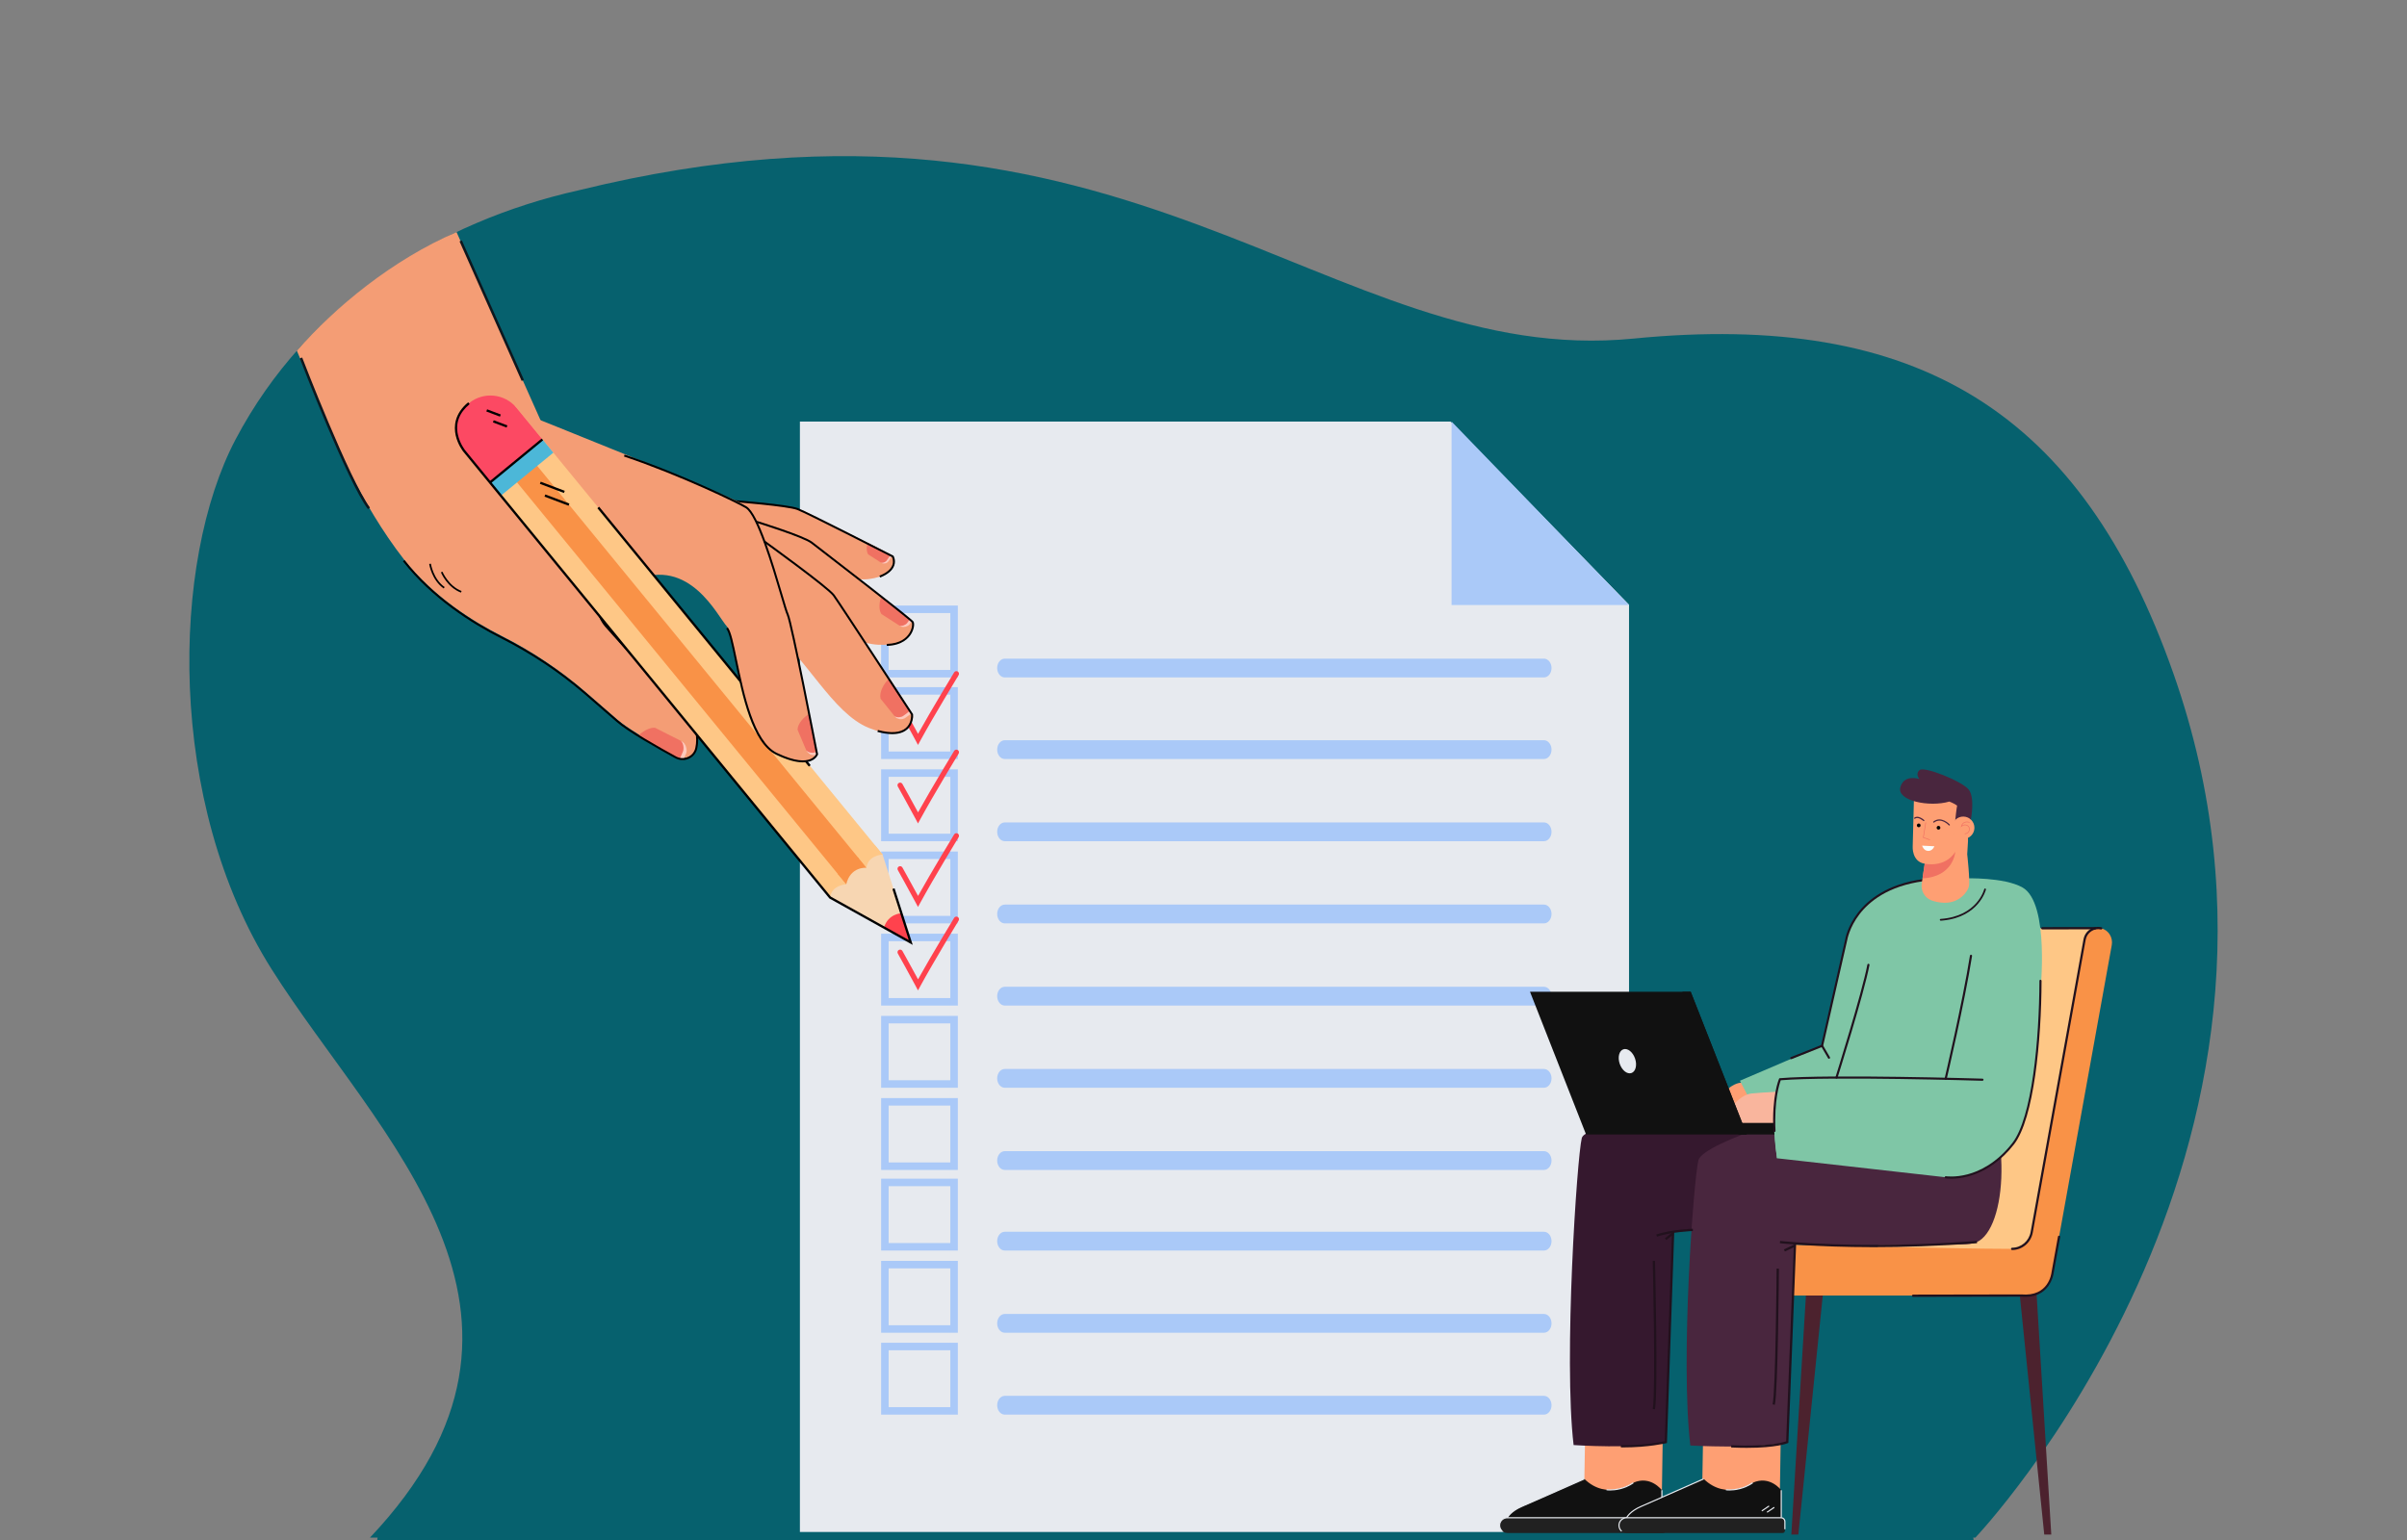 <svg width="300" height="192" viewBox="0 0 300 192" fill="none" xmlns="http://www.w3.org/2000/svg">
<rect x="0" y="0" width="300" height="192" fill="#808080" stroke="none"/>
<g clip-path="url(#clip0_6_202)">
<path d="M246.202 191.702C246.202 191.702 291.865 143.661 270.891 83.981C259.429 51.365 239.011 38.73 203.614 42.211C165.341 45.976 141.014 6.813 72.12 23.725C54.756 27.604 38.353 37.731 29.358 54.792C21.352 69.979 20.673 100.015 33.886 120.889C47.098 141.762 72.478 163.817 46.113 191.702H246.202Z" fill="#06616E"/>
<path d="M99.697 52.558V191.321H203.037V75.392L180.788 52.558H99.697Z" fill="#E7EAEF"/>
<path d="M203.037 75.435L180.918 52.558V75.435H203.037Z" fill="#AAC9F8"/>
<path d="M192.43 94.63H125.232C124.71 94.63 124.285 94.106 124.285 93.459C124.285 92.812 124.709 92.287 125.232 92.287H192.43C192.952 92.287 193.377 92.812 193.377 93.459C193.377 94.106 192.953 94.63 192.43 94.63Z" fill="#AAC9F8"/>
<path d="M192.43 104.877H125.232C124.71 104.877 124.285 104.353 124.285 103.706C124.285 103.059 124.709 102.534 125.232 102.534H192.43C192.952 102.534 193.377 103.059 193.377 103.706C193.377 104.353 192.953 104.877 192.43 104.877Z" fill="#AAC9F8"/>
<path d="M192.43 115.123H125.232C124.71 115.123 124.285 114.599 124.285 113.952C124.285 113.304 124.709 112.78 125.232 112.78H192.43C192.952 112.78 193.377 113.304 193.377 113.952C193.377 114.599 192.953 115.123 192.43 115.123Z" fill="#AAC9F8"/>
<path d="M192.43 135.616H125.232C124.71 135.616 124.285 135.091 124.285 134.444C124.285 133.797 124.709 133.273 125.232 133.273H192.43C192.952 133.273 193.377 133.797 193.377 134.444C193.377 135.091 192.953 135.616 192.43 135.616Z" fill="#AAC9F8"/>
<path d="M192.43 145.862H125.232C124.71 145.862 124.285 145.338 124.285 144.691C124.285 144.044 124.709 143.52 125.232 143.52H192.43C192.952 143.52 193.377 144.044 193.377 144.691C193.377 145.338 192.953 145.862 192.43 145.862Z" fill="#AAC9F8"/>
<path d="M192.43 125.369H125.232C124.71 125.369 124.285 124.844 124.285 124.197C124.285 123.55 124.709 123.026 125.232 123.026H192.43C192.952 123.026 193.377 123.55 193.377 124.197C193.377 124.844 192.953 125.369 192.43 125.369Z" fill="#AAC9F8"/>
<path d="M192.43 155.913H125.232C124.71 155.913 124.285 155.389 124.285 154.742C124.285 154.095 124.709 153.57 125.232 153.57H192.43C192.952 153.57 193.377 154.095 193.377 154.742C193.377 155.389 192.953 155.913 192.43 155.913Z" fill="#AAC9F8"/>
<path d="M192.43 166.16H125.232C124.71 166.16 124.285 165.636 124.285 164.989C124.285 164.341 124.709 163.817 125.232 163.817H192.43C192.952 163.817 193.377 164.341 193.377 164.989C193.377 165.636 192.953 166.16 192.43 166.16Z" fill="#AAC9F8"/>
<path d="M192.43 176.37H125.232C124.71 176.37 124.285 175.846 124.285 175.199C124.285 174.552 124.709 174.027 125.232 174.027H192.43C192.952 174.027 193.377 174.552 193.377 175.199C193.377 175.846 192.953 176.37 192.43 176.37Z" fill="#AAC9F8"/>
<path d="M119.382 94.63H109.82V85.67H119.382V94.63ZM110.755 93.695H118.446V86.605H110.755V93.695Z" fill="#AAC9F8"/>
<path d="M119.382 104.877H109.82V95.917H119.382V104.877ZM110.755 103.942H118.446V96.851H110.755V103.942Z" fill="#AAC9F8"/>
<path d="M192.43 84.459H125.232C124.71 84.459 124.285 83.935 124.285 83.288C124.285 82.641 124.709 82.116 125.232 82.116H192.43C192.952 82.116 193.377 82.641 193.377 83.288C193.377 83.935 192.953 84.459 192.43 84.459Z" fill="#AAC9F8"/>
<path d="M119.382 84.459H109.82V75.499H119.382V84.459ZM110.755 83.524H118.446V76.433H110.755V83.524Z" fill="#AAC9F8"/>
<path d="M119.382 115.123H109.82V106.163H119.382V115.123ZM110.755 114.187H118.446V107.097H110.755V114.187Z" fill="#AAC9F8"/>
<path d="M119.382 125.369H109.82V116.409H119.382V125.369ZM110.755 124.433H118.446V117.343H110.755V124.433Z" fill="#AAC9F8"/>
<path d="M119.382 135.616H109.82V126.655H119.382V135.616ZM110.755 134.68H118.446V127.59H110.755V134.68Z" fill="#AAC9F8"/>
<path d="M119.382 145.862H109.82V136.902H119.382V145.862ZM110.755 144.927H118.446V137.837H110.755V144.927Z" fill="#AAC9F8"/>
<path d="M119.382 155.913H109.82V146.953H119.382V155.913ZM110.755 154.978H118.446V147.887H110.755V154.978Z" fill="#AAC9F8"/>
<path d="M119.382 166.16H109.82V157.2H119.382V166.16ZM110.755 165.224H118.446V158.134H110.755V165.224Z" fill="#AAC9F8"/>
<path d="M119.382 176.37H109.82V167.41H119.382V176.37ZM110.755 175.435H118.446V168.344H110.755V175.435Z" fill="#AAC9F8"/>
<path d="M114.415 92.873L114.13 92.335C113.397 90.951 111.916 88.3 111.901 88.273C111.813 88.115 111.87 87.915 112.027 87.827C112.186 87.739 112.385 87.796 112.473 87.953C112.487 87.976 113.645 90.053 114.422 91.495C116.112 88.451 118.89 83.878 118.92 83.829C119.015 83.675 119.215 83.625 119.37 83.72C119.524 83.814 119.574 84.015 119.48 84.17C119.449 84.221 116.337 89.343 114.708 92.338L114.416 92.873H114.415Z" fill="#FF424D"/>
<path d="M114.415 102.66L114.13 102.122C113.397 100.739 111.916 98.088 111.901 98.061C111.813 97.902 111.87 97.703 112.027 97.615C112.186 97.527 112.385 97.583 112.473 97.741C112.487 97.764 113.645 99.84 114.422 101.282C116.112 98.239 118.89 93.665 118.92 93.616C119.015 93.462 119.215 93.413 119.37 93.507C119.524 93.602 119.574 93.803 119.48 93.957C119.449 94.008 116.337 99.13 114.708 102.125L114.416 102.66H114.415Z" fill="#FF424D"/>
<path d="M114.415 113.077L114.13 112.539C113.397 111.156 111.916 108.505 111.901 108.477C111.813 108.319 111.87 108.12 112.027 108.032C112.186 107.944 112.385 108 112.473 108.157C112.487 108.181 113.645 110.257 114.422 111.699C116.112 108.656 118.89 104.082 118.92 104.033C119.015 103.879 119.215 103.829 119.37 103.924C119.524 104.018 119.574 104.22 119.48 104.374C119.449 104.425 116.337 109.547 114.708 112.542L114.416 113.077H114.415Z" fill="#FF424D"/>
<path d="M114.415 123.478L114.13 122.94C113.397 121.557 111.916 118.906 111.901 118.878C111.813 118.72 111.87 118.521 112.027 118.433C112.186 118.345 112.385 118.401 112.473 118.558C112.487 118.582 113.645 120.658 114.422 122.1C116.112 119.057 118.89 114.483 118.92 114.434C119.015 114.28 119.215 114.23 119.37 114.324C119.524 114.418 119.574 114.618 119.48 114.774C119.449 114.825 116.337 119.947 114.708 122.942L114.416 123.477L114.415 123.478Z" fill="#FF424D"/>
<path d="M245.606 191H47.394C47.176 191 47 191.637 47 192.422V192.578C47 193.363 47.176 194 47.394 194H245.606C245.824 194 246 193.363 246 192.578V192.422C246 191.637 245.824 191 245.606 191H245.606Z" fill="#06616E"/>
<path d="M254.787 191.321H255.665L253.739 159.803H251.569L254.787 191.321Z" fill="#4C222E"/>
<path d="M224.141 191.321H223.264L225.19 159.803H227.359L224.141 191.321Z" fill="#4C222E"/>
<path d="M261.827 115.731H242.931L232.935 160.237L254.588 157.928L261.827 115.731Z" fill="#FEC786"/>
<path d="M218.454 155.074C218.454 155.074 243.378 155.703 250.788 155.703C251.983 155.703 253.009 154.831 253.226 153.628L259.815 117.147C259.992 116.167 260.929 115.527 261.888 115.744C262.803 115.951 263.373 116.888 263.203 117.83L255.739 159.157C255.681 159.478 255.54 159.76 255.345 159.989C254.865 160.902 253.922 161.523 252.838 161.523H218.542C216.97 161.523 215.696 160.22 215.696 158.612C215.696 157.005 216.88 155.073 218.452 155.073L218.454 155.074Z" fill="#F99247"/>
<path d="M250.788 155.845C252.05 155.845 253.134 154.923 253.362 153.653L259.951 117.172C260.03 116.735 260.273 116.358 260.636 116.113C260.999 115.867 261.432 115.786 261.858 115.882C261.932 115.899 262.007 115.851 262.024 115.774C262.04 115.698 261.993 115.622 261.919 115.605C261.418 115.492 260.909 115.589 260.483 115.877C260.057 116.165 259.771 116.607 259.679 117.121L253.09 153.602C252.884 154.737 251.916 155.561 250.788 155.561C250.711 155.561 250.649 155.625 250.649 155.702C250.649 155.78 250.711 155.844 250.788 155.844V155.845Z" fill="#21111D"/>
<path d="M238.445 161.689L251.896 161.665C255.519 161.999 255.952 158.828 255.971 158.654L256.772 154.227C256.785 154.15 256.736 154.076 256.66 154.061C256.585 154.046 256.513 154.098 256.499 154.174L255.697 158.618C255.684 158.744 255.35 161.701 251.915 161.381H251.903L238.445 161.405C238.368 161.405 238.306 161.469 238.306 161.548C238.306 161.626 238.368 161.689 238.445 161.689Z" fill="#21111D"/>
<path d="M254.547 115.873L261.159 115.863C261.236 115.863 261.298 115.799 261.298 115.722C261.298 115.643 261.236 115.58 261.159 115.58L254.547 115.59C254.471 115.59 254.409 115.654 254.409 115.731C254.409 115.81 254.471 115.873 254.547 115.873Z" fill="#21111D"/>
<path d="M246.629 130.28L244.466 131.215L242.062 132.356C242.062 132.356 238.326 133.004 238.273 132.993C238.265 132.991 238.583 133.549 238.583 133.549C233.949 134.12 219.343 134.72 216.944 134.988C215.499 135.15 214.11 136.947 213.234 138.349L214.421 139.153C214.421 139.153 227.177 138.591 227.151 138.858C227.143 138.943 226.783 140.209 226.224 141.866C234.102 142.392 245.135 142.342 247.184 139.095C248.865 136.431 247.226 132.608 246.63 130.281L246.629 130.28Z" fill="#FE9F73"/>
<path d="M197.421 187.194L207.113 187.326L207.252 178.263L197.597 177.067L197.421 187.194Z" fill="#FE9F73"/>
<path d="M227.22 155.223C227.22 155.223 235.564 155.36 241.412 155.16C243.29 155.096 244.96 155.228 245.949 155.008C250.019 154.104 251.023 141.397 246.4 133.613C241.778 125.827 225.606 149.73 225.606 149.73L227.219 155.223H227.22Z" fill="#49263E"/>
<path d="M212.121 187.537L221.813 187.669L221.953 178.607L212.298 177.411L212.121 187.537Z" fill="#FE9F73"/>
<path d="M218.236 138.217C218.236 138.217 197.74 139.527 197.148 141.894C196.556 144.261 194.861 169.426 196.129 180.162C196.129 180.162 203.905 180.697 207.624 179.796L208.529 153.619L214.668 152.914L228.732 136.007L218.236 138.217Z" fill="#35182E"/>
<path d="M228.083 137.83C228.083 137.83 212.276 142.29 211.685 144.657C211.093 147.024 209.409 169.482 210.677 180.219C210.677 180.219 219.039 180.698 222.758 179.796L223.761 155.102L227.368 155.228L236.114 139.84L228.084 137.83H228.083Z" fill="#49263E"/>
<path d="M217.74 180.51C221.435 180.51 222.753 179.953 222.815 179.926L222.897 179.89L223.867 155.051L222.34 155.771L222.461 156.029L223.564 155.51L222.619 179.695C222.219 179.834 220.302 180.387 215.776 180.178L215.762 180.463C216.486 180.497 217.143 180.511 217.739 180.511L217.74 180.51Z" fill="#21111D"/>
<path d="M221.205 175.155C221.599 173.633 221.713 158.796 221.717 158.165L221.432 158.163C221.431 158.317 221.314 173.595 220.929 175.082L221.205 175.154V175.155Z" fill="#21111D"/>
<path d="M206.516 154.176C208.39 153.57 210.97 153.479 210.996 153.478L210.987 153.193C210.96 153.193 208.341 153.286 206.428 153.905L206.516 154.176Z" fill="#21111D"/>
<path d="M202.299 180.458C205.457 180.458 207.636 179.94 207.659 179.935L207.764 179.909L208.679 153.44L207.511 154.381L207.69 154.603L208.373 154.054L207.487 179.682C207.004 179.786 204.897 180.202 202.023 180.172L202.02 180.457C202.113 180.458 202.207 180.458 202.299 180.458Z" fill="#21111D"/>
<path d="M206.275 175.706C206.667 173.409 206.293 157.855 206.277 157.194L205.992 157.2C205.996 157.361 206.381 173.386 205.994 175.657L206.275 175.705V175.706Z" fill="#21111D"/>
<path d="M233.499 155.489C237.14 155.489 241.505 155.366 246.412 154.997L246.391 154.713C231.77 155.816 221.965 154.725 221.868 154.713L221.835 154.995C221.9 155.003 226.27 155.488 233.499 155.488V155.489Z" fill="#21111D"/>
<path d="M228.493 129.86C228.211 129.855 216.857 134.739 216.857 134.739L219.145 139.118L225.517 137.719L228.493 129.86Z" fill="#7FC6A6"/>
<path d="M244.945 109.509C244.945 109.509 249.774 109.34 252.079 110.646C255.518 112.595 254.293 123.755 254.293 123.755C254.293 123.755 251.37 122.161 251.193 121.629C251.015 121.097 244.945 109.509 244.945 109.509Z" fill="#7FC6A6"/>
<path d="M246.116 133.734C246.111 133.736 246.104 133.738 246.098 133.739L242.546 134.552C242.475 134.569 242.403 134.524 242.387 134.453C242.37 134.381 242.415 134.31 242.486 134.293L246.038 133.48C246.11 133.464 246.181 133.509 246.198 133.58C246.213 133.645 246.177 133.711 246.116 133.734Z" fill="#21111D"/>
<path d="M247.972 131.623L245.81 132.559L243.405 133.7C243.405 133.7 239.669 134.348 239.616 134.336C239.609 134.334 239.926 134.892 239.926 134.892C235.292 135.463 220.686 136.063 218.288 136.331C216.842 136.492 215.453 138.29 214.577 139.692L215.764 140.495C215.764 140.495 228.521 139.933 228.495 140.2C228.486 140.285 228.126 141.551 227.567 143.208C235.445 143.735 246.479 143.684 248.528 140.437C250.209 137.774 248.57 133.95 247.973 131.623H247.972Z" fill="#F9B59D"/>
<path d="M249.618 110.381C246.874 110.001 239.634 109.739 239.634 109.739C239.634 109.739 238.674 109.991 238.98 109.849C230.985 111.261 230.101 117.191 230.101 117.191L226.198 134.325L221.854 134.559C220.449 137.223 221.481 144.407 221.481 144.407L242.518 146.778C242.518 146.778 247.065 147.528 250.91 142.595C253.455 139.332 254.32 129.313 254.319 121.993C254.319 121.993 253.881 110.971 249.617 110.381H249.618Z" fill="#7FC6A6"/>
<path d="M190.694 123.648H210.724L217.71 141.438H197.681L190.694 123.648Z" fill="#111111"/>
<path d="M217.71 141.438H216.665L209.68 123.648H210.724L217.71 141.438Z" fill="#111111"/>
<path d="M203.789 131.977C204.067 132.793 203.864 133.602 203.335 133.781C202.807 133.961 202.153 133.444 201.875 132.627C201.598 131.81 201.801 131.001 202.33 130.822C202.858 130.643 203.511 131.16 203.789 131.977Z" fill="#E7EAEF"/>
<path d="M224.331 140.001H216.849V141.438H224.331C224.728 141.438 225.05 141.116 225.05 140.72C225.05 140.323 224.728 140.001 224.331 140.001Z" fill="#111111"/>
<path d="M222.436 140.495H217.71V140.721H222.436V140.495Z" fill="#111111"/>
<path d="M242.547 134.62C242.523 134.63 242.497 134.632 242.469 134.626C242.398 134.609 242.354 134.537 242.371 134.466C242.393 134.373 244.592 125.026 245.527 119.144C245.539 119.071 245.607 119.022 245.68 119.034C245.752 119.045 245.801 119.113 245.79 119.186C244.852 125.077 242.652 134.434 242.63 134.527C242.619 134.572 242.588 134.606 242.548 134.62H242.547Z" fill="#21111D"/>
<path d="M228.94 134.466C228.913 134.477 228.883 134.478 228.853 134.468C228.783 134.446 228.744 134.372 228.766 134.302C228.799 134.198 232.061 123.847 232.743 120.269C232.756 120.197 232.827 120.149 232.898 120.163C232.97 120.177 233.018 120.246 233.004 120.318C232.32 123.912 229.053 134.277 229.02 134.381C229.007 134.421 228.977 134.451 228.94 134.465V134.466Z" fill="#21111D"/>
<path d="M242.201 114.76C242.098 114.771 241.993 114.78 241.887 114.787C241.827 114.792 241.774 114.745 241.77 114.685C241.766 114.624 241.81 114.571 241.873 114.567C246.448 114.246 247.298 110.896 247.304 110.862C247.316 110.803 247.371 110.762 247.431 110.773C247.49 110.782 247.53 110.837 247.522 110.897C247.517 110.931 246.673 114.299 242.202 114.761L242.201 114.76Z" fill="#21111D"/>
<path d="M228.007 131.996C227.947 132.018 227.879 131.996 227.845 131.939L226.954 130.411L226.966 130.359L229.971 117.165C229.99 117.045 230.25 115.508 231.554 113.813C232.775 112.223 235.185 110.202 239.725 109.598C239.797 109.589 239.865 109.64 239.874 109.713C239.883 109.785 239.832 109.852 239.76 109.862C235.318 110.452 232.965 112.418 231.773 113.963C230.482 115.637 230.235 117.194 230.232 117.209L230.23 117.218L227.235 130.366L228.074 131.804C228.111 131.866 228.09 131.948 228.026 131.985C228.019 131.989 228.012 131.992 228.006 131.994L228.007 131.996Z" fill="#21111D"/>
<path d="M223.302 132.045C223.235 132.07 223.159 132.037 223.133 131.969C223.105 131.901 223.139 131.823 223.207 131.796L227.045 130.265C227.115 130.241 227.191 130.271 227.218 130.34C227.246 130.408 227.212 130.485 227.144 130.513L223.306 132.044C223.306 132.044 223.305 132.044 223.303 132.044L223.302 132.045Z" fill="#21111D"/>
<path d="M221.854 134.558C221.854 134.558 220.466 137.835 221.481 144.406L226.558 141.682L225.05 136.773L221.854 134.558Z" fill="#7FC6A6"/>
<path d="M247.135 134.738C247.119 134.744 247.103 134.747 247.084 134.746C246.894 134.74 228.097 134.176 221.947 134.683C221.796 135.087 221.102 137.173 221.296 140.989C221.299 141.062 221.244 141.125 221.17 141.129C221.097 141.133 221.035 141.076 221.031 141.003C220.811 136.678 221.694 134.591 221.733 134.505L221.764 134.433L221.843 134.426C227.921 133.906 246.9 134.476 247.091 134.481C247.164 134.483 247.222 134.545 247.22 134.618C247.218 134.674 247.183 134.72 247.134 134.739L247.135 134.738Z" fill="#21111D"/>
<path d="M238.542 99.773L238.392 105.555C238.392 105.555 238.266 107.411 239.887 107.686L239.518 110.157C239.382 111.076 239.91 111.973 240.787 112.276C241.216 112.424 241.731 112.538 242.316 112.553C244.175 112.601 245.218 111.233 245.391 110.54C245.564 109.847 245.186 106.505 245.186 106.505L245.285 104.87L245.238 98.524L238.542 99.772V99.773Z" fill="#FE9F73"/>
<path d="M243.698 106.205C243.698 106.205 243.508 109.313 239.615 109.509L239.887 107.686C239.887 107.686 242.393 108.257 243.698 106.205Z" fill="#F07162"/>
<path d="M242.95 102.922C242.969 102.922 242.989 102.916 243.004 102.902C243.036 102.874 243.038 102.825 243.01 102.793C242.999 102.782 241.962 101.665 240.969 102.424C240.935 102.45 240.928 102.499 240.954 102.532C240.98 102.567 241.029 102.573 241.062 102.547C241.943 101.875 242.855 102.856 242.894 102.898C242.909 102.915 242.929 102.923 242.95 102.923V102.922Z" fill="#49263E"/>
<path d="M245.64 102.179L243.96 102.483L243.649 102.788C243.649 102.788 243.866 99.99 244.196 99.447C244.525 98.905 245.64 102.179 245.64 102.179Z" fill="#49263E"/>
<path d="M239.77 102.375C239.792 102.375 239.814 102.367 239.829 102.35C239.857 102.318 239.855 102.269 239.824 102.241C239.793 102.212 239.071 101.562 238.593 101.95C238.56 101.977 238.556 102.026 238.582 102.059C238.609 102.093 238.657 102.097 238.691 102.071C239.065 101.767 239.712 102.35 239.719 102.356C239.733 102.37 239.751 102.376 239.769 102.376L239.77 102.375Z" fill="#49263E"/>
<path d="M241.376 103.194C241.373 103.322 241.473 103.429 241.602 103.432C241.73 103.435 241.837 103.335 241.84 103.206C241.843 103.078 241.743 102.971 241.614 102.967C241.486 102.964 241.379 103.065 241.376 103.194Z" fill="black"/>
<path d="M238.912 102.898C238.909 103.026 239.01 103.133 239.139 103.136C239.267 103.139 239.374 103.039 239.377 102.91C239.38 102.781 239.278 102.675 239.15 102.672C239.022 102.669 238.915 102.769 238.912 102.898Z" fill="black"/>
<path d="M243.297 103.164C243.277 103.933 243.885 104.574 244.655 104.594C245.425 104.614 246.065 104.006 246.085 103.236C246.105 102.466 245.497 101.825 244.727 101.806C243.958 101.786 243.317 102.394 243.297 103.164Z" fill="#FE9F73"/>
<path d="M244.915 103.979C245.204 103.987 245.404 103.774 245.473 103.559C245.555 103.304 245.475 103.051 245.27 102.916C244.965 102.717 244.683 102.832 244.536 102.922C244.6 102.766 244.698 102.653 244.827 102.587C245.106 102.443 245.444 102.562 245.447 102.563C245.467 102.57 245.489 102.56 245.496 102.54C245.503 102.52 245.493 102.498 245.473 102.49C245.458 102.485 245.101 102.358 244.791 102.518C244.613 102.61 244.489 102.778 244.422 103.017L244.385 103.151L244.487 103.056C244.502 103.042 244.842 102.728 245.226 102.981C245.439 103.122 245.453 103.367 245.398 103.535C245.343 103.709 245.182 103.909 244.917 103.902C244.915 103.902 244.912 103.902 244.909 103.902C244.888 103.902 244.87 103.918 244.869 103.939C244.869 103.96 244.885 103.978 244.906 103.978C244.909 103.978 244.911 103.978 244.914 103.978L244.915 103.979Z" fill="#F07162"/>
<path d="M240.516 104.741C240.533 104.741 240.547 104.731 240.554 104.716C240.561 104.696 240.55 104.674 240.53 104.666L239.761 104.389L240.053 102.569C240.056 102.548 240.043 102.528 240.021 102.525C240 102.521 239.98 102.535 239.977 102.557L239.674 104.442L240.504 104.741C240.504 104.741 240.513 104.743 240.517 104.743L240.516 104.741Z" fill="#F07162"/>
<path d="M241.098 105.511C241.074 105.505 239.566 105.431 239.566 105.431C239.566 105.431 239.739 106.06 240.3 106.089C240.861 106.119 241.098 105.511 241.098 105.511Z" fill="#FBFDFC"/>
<path d="M245.64 102.179C245.64 102.179 246.181 99.476 245.376 98.443C244.572 97.41 239.848 95.515 239.257 96.006C238.666 96.497 239.228 97.126 239.228 97.126C239.228 97.126 237.329 96.462 236.852 98.15C236.374 99.837 240.474 100.667 242.952 99.936C242.952 99.936 244.565 100.452 245.641 102.179H245.64Z" fill="#49263E"/>
<path d="M246.183 146.383C245.871 146.5 245.578 146.592 245.306 146.665C243.68 147.096 242.544 146.917 242.496 146.909C242.423 146.897 242.374 146.828 242.387 146.757C242.398 146.685 242.466 146.635 242.539 146.647C242.55 146.649 243.677 146.824 245.252 146.405C246.704 146.018 248.847 145.027 250.806 142.514C253.266 139.359 254.164 129.645 254.187 122.287C254.187 122.213 254.246 122.153 254.32 122.154C254.393 122.154 254.452 122.214 254.452 122.288C254.43 129.688 253.516 139.469 251.015 142.677C249.37 144.788 247.593 145.85 246.182 146.384L246.183 146.383Z" fill="#21111D"/>
<path d="M207.204 189.219H198.831L195.436 185.521L189.228 189.219H187.891C187.431 189.219 187.008 189.53 186.921 189.983C186.805 190.592 187.268 191.125 187.855 191.125H207.322C207.465 191.125 207.581 191.009 207.581 190.866V189.598C207.581 189.39 207.412 189.22 207.203 189.22L207.204 189.219Z" fill="#212121"/>
<path d="M207.13 189.23V185.793C207.13 185.793 205.721 183.894 203.573 184.863C203.573 184.863 200.326 187.167 197.464 184.379L190.355 187.532C190.355 187.532 188.407 188.184 187.878 189.229H207.13V189.23Z" fill="#111111"/>
<path d="M207.202 185.793H207.059V189.212H207.202V185.793Z" fill="#E7EAEF"/>
<path d="M200.663 185.83C200.392 185.83 200.227 185.807 200.222 185.806L200.243 185.666C200.259 185.668 201.937 185.904 203.532 184.806L203.613 184.923C202.47 185.71 201.284 185.831 200.662 185.831L200.663 185.83Z" fill="#E7EAEF"/>
<path d="M206.245 187.838L205.336 188.449L205.416 188.568L206.324 187.956L206.245 187.838Z" fill="#E7EAEF"/>
<path d="M205.575 187.7L204.667 188.312L204.747 188.431L205.655 187.818L205.575 187.7Z" fill="#E7EAEF"/>
<path d="M187.194 190.96C186.964 190.764 186.832 190.48 186.832 190.178C186.832 189.613 187.291 189.154 187.856 189.154H207.105C207.408 189.154 207.654 189.4 207.654 189.703V190.653H207.511V189.703C207.511 189.479 207.329 189.296 207.104 189.296H187.855C187.369 189.296 186.973 189.692 186.973 190.178C186.973 190.437 187.087 190.683 187.285 190.85L187.193 190.96H187.194Z" fill="#E7EAEF"/>
<path d="M187.92 189.256L187.791 189.196C187.807 189.162 188.197 188.363 189.652 187.742C191.081 187.133 197.37 184.342 197.434 184.315L197.492 184.445C197.429 184.473 191.139 187.263 189.708 187.873C188.308 188.47 187.925 189.249 187.92 189.256Z" fill="#E7EAEF"/>
<path d="M222.082 189.219H213.709L210.314 185.521L204.106 189.219H202.769C202.309 189.219 201.886 189.53 201.799 189.983C201.682 190.592 202.146 191.125 202.733 191.125H222.2C222.343 191.125 222.459 191.009 222.459 190.866V189.598C222.459 189.39 222.29 189.22 222.081 189.22L222.082 189.219Z" fill="#212121"/>
<path d="M222.008 189.23V185.793C222.008 185.793 220.598 183.894 218.451 184.863C218.451 184.863 215.204 187.167 212.341 184.379L205.233 187.532C205.233 187.532 203.285 188.184 202.756 189.229H222.008V189.23Z" fill="#111111"/>
<path d="M222.08 185.793H221.937V189.212H222.08V185.793Z" fill="#E7EAEF"/>
<path d="M215.541 185.83C215.269 185.83 215.105 185.807 215.1 185.806L215.12 185.666C215.137 185.668 216.815 185.904 218.41 184.806L218.491 184.923C217.348 185.71 216.162 185.831 215.54 185.831L215.541 185.83Z" fill="#E7EAEF"/>
<path d="M221.104 187.868L220.195 188.479L220.275 188.598L221.183 187.987L221.104 187.868Z" fill="#E7EAEF"/>
<path d="M220.453 187.701L219.545 188.313L219.625 188.431L220.533 187.819L220.453 187.701Z" fill="#E7EAEF"/>
<path d="M202.072 190.96C201.842 190.764 201.71 190.48 201.71 190.178C201.71 189.613 202.169 189.154 202.734 189.154H221.983C222.286 189.154 222.533 189.4 222.533 189.703V190.653H222.39V189.703C222.39 189.479 222.208 189.296 221.983 189.296H202.734C202.248 189.296 201.852 189.692 201.852 190.178C201.852 190.437 201.966 190.683 202.164 190.85L202.072 190.96Z" fill="#E7EAEF"/>
<path d="M202.798 189.256L202.669 189.196C202.685 189.162 203.075 188.363 204.53 187.742C205.959 187.133 212.248 184.342 212.312 184.315L212.37 184.445C212.307 184.473 206.017 187.263 204.585 187.873C203.185 188.47 202.8 189.249 202.797 189.256H202.798Z" fill="#E7EAEF"/>
<path d="M108.387 72.184C104.901 72.681 100.361 69.447 96.257 68.967C92.152 68.487 91.341 62.458 91.341 62.458C91.341 62.458 98.823 62.991 100.302 63.762C101.232 64.246 105.249 66.212 108.154 67.685C109.425 68.33 110.483 68.881 110.975 69.171C111.052 69.216 111.114 69.254 111.162 69.286C111.169 69.292 111.178 69.297 111.185 69.302C111.233 69.336 111.262 69.36 111.27 69.376C111.449 69.693 111.873 71.686 108.387 72.183V72.184Z" fill="#F49D75"/>
<path d="M110.975 69.173C111.052 69.218 111.114 69.256 111.162 69.288C111.023 69.527 110.861 69.77 110.673 70.013C110.482 70.261 110.114 70.315 109.818 70.151C109.803 70.142 109.788 70.135 109.775 70.125L108.211 69.119C108.211 69.119 107.988 68.886 108.035 68.25C108.049 68.053 108.097 67.859 108.154 67.686C109.425 68.331 110.484 68.882 110.975 69.173Z" fill="#F07162"/>
<path d="M111.333 68.979C111.329 68.974 111.325 68.968 111.319 68.961C111.325 68.967 111.329 68.973 111.333 68.979Z" fill="#F07162"/>
<path d="M111.162 69.288C111.169 69.294 111.178 69.299 111.185 69.304C111.055 69.537 110.899 69.779 110.713 70.019C110.545 70.238 110.129 70.351 109.873 70.187L109.814 70.15H109.818C110.038 70.212 110.359 70.079 110.492 69.906C110.683 69.659 110.841 69.411 110.975 69.172C111.051 69.217 111.114 69.255 111.161 69.287L111.162 69.288Z" fill="#FDC9BC"/>
<path d="M111.179 68.807C111.179 68.807 111.171 68.799 111.166 68.797C111.166 68.797 111.175 68.803 111.178 68.807H111.179Z" fill="#FDC9BC"/>
<path d="M109.695 72.004L109.604 71.775C110.488 71.425 111.033 70.973 111.223 70.433C111.385 69.971 111.229 69.577 111.178 69.467C110.499 69.12 100.552 64.036 99.357 63.577C98.136 63.11 91.398 62.586 91.33 62.582L91.349 62.337C91.628 62.359 98.191 62.867 99.445 63.348C100.689 63.824 110.891 69.044 111.326 69.266L111.358 69.283L111.376 69.315C111.389 69.337 111.683 69.86 111.457 70.51C111.244 71.123 110.65 71.625 109.695 72.005V72.004Z" fill="black"/>
<path d="M109.43 80.382C104.917 80.144 100.004 74.948 94.955 73.326C89.906 71.706 90.377 63.915 90.377 63.915C90.377 63.915 99.665 66.438 101.337 67.776C102.346 68.584 106.608 71.819 109.861 74.356C111.445 75.592 112.792 76.662 113.403 77.204C113.493 77.284 113.567 77.351 113.622 77.406C113.635 77.419 113.646 77.431 113.658 77.442C113.715 77.499 113.747 77.54 113.754 77.562C113.9 78.006 113.941 80.621 109.429 80.382H109.43Z" fill="#F49D75"/>
<path d="M113.403 77.203C113.493 77.283 113.567 77.35 113.622 77.405C113.528 77.543 113.428 77.68 113.323 77.817C113.056 78.165 112.537 78.241 112.119 78.007C112.101 77.997 112.082 77.985 112.064 77.973L109.871 76.561C109.871 76.561 109.556 76.234 109.623 75.343C109.649 74.988 109.749 74.641 109.862 74.353C111.446 75.589 112.793 76.659 113.404 77.201L113.403 77.203Z" fill="#F07162"/>
<path d="M114.249 76.368C114.24 76.354 114.228 76.34 114.218 76.326C114.228 76.34 114.239 76.354 114.249 76.368Z" fill="#F07162"/>
<path d="M113.623 77.405C113.636 77.418 113.647 77.43 113.659 77.441C113.571 77.569 113.48 77.697 113.38 77.825C113.144 78.13 112.558 78.291 112.2 78.061L112.119 78.008C112.428 78.101 112.881 77.913 113.07 77.67C113.189 77.514 113.3 77.358 113.403 77.204C113.493 77.284 113.567 77.351 113.623 77.406V77.405Z" fill="#FDC9BC"/>
<path d="M114.033 76.125C114.028 76.121 114.023 76.115 114.018 76.11C114.018 76.11 114.028 76.12 114.033 76.125Z" fill="#FDC9BC"/>
<path d="M110.522 80.526L110.517 80.281C112.24 80.241 113.03 79.484 113.388 78.856C113.725 78.265 113.71 77.735 113.647 77.623C113.537 77.467 111.813 76.016 101.527 68.087L101.099 67.756C100.099 66.984 94.276 65.178 94.217 65.159L94.29 64.924C94.531 64.998 100.215 66.762 101.249 67.561L101.677 67.892C113.647 77.118 113.809 77.408 113.862 77.502C114.001 77.749 113.941 78.384 113.602 78.978C113.284 79.536 112.458 80.482 110.523 80.527L110.522 80.526Z" fill="black"/>
<path d="M101.839 93.838C101.839 93.838 101.833 93.856 101.816 93.891C101.667 94.199 100.705 95.681 96.782 93.783C92.433 91.679 91.794 79.414 90.608 78.115C89.421 76.817 85.986 69.408 79.097 72.334C79.097 72.334 75.296 75.036 75.523 77.868C75.523 77.868 80.943 84.012 81.879 84.709C82.701 85.321 87.862 88.958 86.734 93.297C86.541 94.038 85.88 94.502 85.177 94.513C85.153 94.513 85.13 94.513 85.107 94.513C84.968 94.51 84.829 94.488 84.692 94.446C84.583 94.414 84.475 94.37 84.37 94.313C83.075 93.605 81.167 92.539 79.548 91.536C78.455 90.858 77.495 90.208 76.94 89.715C76.192 89.051 74.589 87.664 72.892 86.204C69.725 83.476 66.228 81.163 62.5 79.276C58.897 77.453 53.936 74.34 50.324 69.713C44.895 62.756 41.405 54.101 41.405 54.101L59.962 42.213L65.493 51.638C65.493 51.638 91.041 61.834 93 63.056C94.959 64.277 97.668 75.364 98.172 76.399C98.491 77.054 99.881 83.892 100.855 88.807C101.293 91.011 101.646 92.829 101.782 93.529C101.815 93.698 101.835 93.802 101.841 93.831C101.841 93.838 101.842 93.841 101.842 93.841L101.839 93.838Z" fill="#F49D75"/>
<path d="M113.802 89.361C113.796 89.874 112.909 92.608 108.3 90.758C103.692 88.909 100.424 81.759 95.747 78.28C91.07 74.802 94.326 66.864 94.326 66.864C94.326 66.864 103.092 72.787 104.357 74.773C105.115 75.963 108.364 80.791 110.841 84.574C111.952 86.269 112.907 87.755 113.414 88.61C113.473 88.712 113.527 88.804 113.574 88.887C113.582 88.9 113.59 88.913 113.596 88.927C113.729 89.162 113.802 89.314 113.801 89.363L113.802 89.361Z" fill="#F49D75"/>
<path d="M75.643 78.067L75.397 78.058C75.398 78.017 75.593 73.981 79.6 72.2L79.7 72.424C75.837 74.142 75.645 78.027 75.644 78.066L75.643 78.067Z" fill="black"/>
<path d="M85.463 93.897C85.348 94.177 85.229 94.447 85.104 94.705C84.965 94.702 84.826 94.68 84.689 94.638C84.58 94.606 84.472 94.562 84.367 94.504C83.072 93.797 81.164 92.731 79.545 91.728C79.706 91.568 79.885 91.416 80.078 91.283C81.067 90.6 81.659 90.744 81.659 90.744L84.787 92.327C84.814 92.341 84.84 92.356 84.865 92.369C85.42 92.695 85.683 93.35 85.462 93.897H85.463Z" fill="#F07162"/>
<path d="M85.511 93.956C85.405 94.217 85.292 94.468 85.174 94.706C85.15 94.706 85.127 94.706 85.104 94.706C84.965 94.703 84.826 94.681 84.689 94.639C84.841 94.345 84.984 94.034 85.119 93.704C85.273 93.32 85.183 92.667 84.867 92.371L84.982 92.429C85.492 92.688 85.705 93.476 85.511 93.957V93.956Z" fill="#FDC9BC"/>
<path d="M101.835 94.023C101.771 94.046 101.704 94.069 101.638 94.09C101.205 94.232 100.716 93.995 100.496 93.552C100.485 93.531 100.476 93.51 100.467 93.49L99.412 91.003C99.412 91.003 99.333 90.539 99.909 89.815C100.186 89.466 100.55 89.191 100.851 89C101.289 91.204 101.642 93.022 101.778 93.722C101.811 93.891 101.831 93.995 101.837 94.024L101.835 94.023Z" fill="#F07162"/>
<path d="M103.276 93.389C103.276 93.368 103.276 93.347 103.274 93.326C103.275 93.347 103.276 93.368 103.277 93.389H103.276Z" fill="#F07162"/>
<path d="M101.837 94.033C101.837 94.033 101.831 94.051 101.814 94.086C101.77 94.102 101.726 94.117 101.682 94.131C101.302 94.256 100.708 94.051 100.536 93.646L100.497 93.553C100.708 93.812 101.206 93.916 101.508 93.817C101.6 93.787 101.69 93.755 101.777 93.722C101.81 93.891 101.83 93.995 101.836 94.024C101.836 94.031 101.838 94.033 101.838 94.033H101.837Z" fill="#FDC9BC"/>
<path d="M103.232 93.05C103.232 93.05 103.23 93.038 103.228 93.032C103.23 93.038 103.23 93.044 103.231 93.05H103.232Z" fill="#FDC9BC"/>
<path d="M113.415 88.608C113.474 88.709 113.528 88.802 113.575 88.885C113.322 89.095 113.049 89.303 112.752 89.502C112.374 89.755 111.839 89.66 111.506 89.294C111.506 89.294 111.506 89.294 111.504 89.294C111.489 89.278 111.475 89.261 111.461 89.243L109.769 87.136C109.769 87.136 109.567 86.712 109.926 85.857C110.157 85.303 110.577 84.834 110.842 84.574C111.953 86.269 112.908 87.755 113.415 88.61V88.608Z" fill="#F07162"/>
<path d="M114.138 88.382C114.138 88.382 114.138 88.382 114.136 88.382C114.131 88.362 114.125 88.341 114.117 88.321C114.125 88.34 114.132 88.361 114.137 88.381L114.138 88.382Z" fill="#F07162"/>
<path d="M113.597 88.924C113.358 89.13 113.094 89.333 112.803 89.528C112.472 89.752 111.844 89.716 111.567 89.372L111.504 89.293C111.504 89.293 111.504 89.293 111.506 89.293C111.78 89.485 112.286 89.45 112.55 89.272C112.868 89.059 113.156 88.833 113.415 88.608C113.474 88.709 113.528 88.802 113.575 88.885C113.583 88.898 113.591 88.911 113.597 88.924Z" fill="#FDC9BC"/>
<path d="M85.045 94.764C84.739 94.761 84.435 94.683 84.155 94.53C82.013 93.357 78.216 91.21 76.854 89.999C76.206 89.424 74.844 88.243 72.808 86.489C69.694 83.809 66.206 81.484 62.441 79.578C58.877 77.776 53.864 74.646 50.222 69.981L50.416 69.83C54.03 74.46 59.01 77.567 62.552 79.358C66.335 81.272 69.841 83.609 72.969 86.302C75.007 88.056 76.369 89.238 77.019 89.815C78.363 91.009 82.141 93.146 84.274 94.314C84.738 94.567 85.279 94.585 85.76 94.365C86.229 94.149 86.559 93.739 86.664 93.239C87.22 90.604 85.571 87.779 81.893 85.067L81.804 85.001C80.868 84.306 75.651 78.394 75.429 78.144C74.226 76.79 73.994 74.381 73.985 74.279L74.23 74.257C74.232 74.281 74.464 76.688 75.613 77.981C75.668 78.043 81.036 84.124 81.951 84.805L82.04 84.871C82.572 85.264 83.989 86.308 85.183 87.787C86.7 89.666 87.28 91.518 86.906 93.291C86.784 93.868 86.404 94.342 85.863 94.591C85.601 94.711 85.323 94.77 85.046 94.767L85.045 94.764Z" fill="black"/>
<path d="M111.162 91.528C110.633 91.523 110.033 91.431 109.36 91.252L109.423 91.014C111.031 91.441 112.197 91.361 112.889 90.774C113.575 90.194 113.567 89.286 113.558 89.113C113.108 88.423 104.523 75.258 103.811 74.289C103.091 73.31 95.286 67.672 95.207 67.616L95.351 67.417C95.674 67.649 103.266 73.134 104.008 74.143C104.74 75.139 113.413 88.441 113.782 89.006L113.798 89.031L113.802 89.062C113.806 89.11 113.901 90.24 113.048 90.962C112.591 91.348 111.96 91.537 111.162 91.528Z" fill="black"/>
<path d="M55.303 73.368C53.811 72.327 53.506 70.393 53.493 70.311L53.702 70.279C53.705 70.298 54.007 72.206 55.424 73.195L55.303 73.368Z" fill="black"/>
<path d="M57.453 73.883C55.752 73.237 54.984 71.435 54.953 71.359L55.148 71.277C55.155 71.295 55.913 73.071 57.528 73.685L57.453 73.882V73.883Z" fill="black"/>
<path d="M37.001 43.725L41.568 54.635L67.675 53.072L56.901 28.935C48.969 32.36 41.74 38.275 37.001 43.727V43.725Z" fill="#F49D75"/>
<path d="M57.566 29.971L57.276 30.099L65.016 47.492L65.306 47.363L57.566 29.971Z" fill="#0D171E"/>
<path d="M45.86 63.478C43.307 60.08 37.608 45.314 37.366 44.687L37.662 44.573C37.721 44.726 43.587 59.925 46.112 63.287L45.858 63.477L45.86 63.478Z" fill="#0D171E"/>
<path d="M64.174 50.583L57.635 55.94L103.466 111.895L110.006 106.539L64.174 50.583Z" fill="#FEC786"/>
<path d="M62.162 52.232L59.647 54.292L105.478 110.247L107.993 108.187L62.162 52.232Z" fill="#F99247"/>
<path d="M67.619 54.79L61.079 60.146L62.428 61.793L68.968 56.437L67.619 54.79Z" fill="#4CB7D8"/>
<path d="M58.445 50.269C60.251 48.79 62.915 49.055 64.393 50.861L67.614 54.793L61.074 60.15L57.853 56.218C56.375 54.412 56.639 51.748 58.445 50.269Z" fill="#FC4963"/>
<path d="M113.51 117.5L110.001 106.545C109.554 105.999 108.742 105.925 108.186 106.38C107.63 106.835 107.542 107.647 107.989 108.192C107.542 107.647 106.616 107.665 105.922 108.234C105.227 108.803 105.026 109.706 105.473 110.253C105.026 109.707 104.213 109.633 103.658 110.089C103.102 110.544 103.014 111.356 103.46 111.901L113.51 117.5Z" fill="#F7D6B2"/>
<path d="M110.001 106.545C110.001 106.545 108.168 106.615 107.989 108.193L107.033 107.027L109.046 105.378L110.001 106.545Z" fill="#FEC786"/>
<path d="M105.474 110.253C105.474 110.253 103.641 110.323 103.461 111.901L102.506 110.735L104.519 109.087L105.474 110.253Z" fill="#FEC786"/>
<path d="M107.989 108.193C107.989 108.193 105.999 107.989 105.473 110.254L104.431 108.983L106.947 106.922L107.989 108.193Z" fill="#F99247"/>
<path d="M112.345 113.861C112.345 113.861 110.713 113.897 110.173 115.64L113.511 117.499L112.346 113.86L112.345 113.861Z" fill="#FF424D"/>
<path d="M58.353 50.158C56.627 51.586 56.553 53.185 56.795 54.276C57.056 55.449 57.712 56.273 57.74 56.308L103.366 112.014L103.39 112.027L113.758 117.803L111.498 110.748L111.224 110.836L113.261 117.197L103.555 111.789L57.965 56.126C57.959 56.119 57.319 55.314 57.075 54.204C56.752 52.735 57.244 51.448 58.537 50.38L58.354 50.158H58.353Z" fill="black"/>
<path d="M74.677 63.177L74.454 63.36L100.813 95.576L101.037 95.394L74.677 63.177Z" fill="black"/>
<path d="M67.967 61.648L67.865 61.917L70.862 63.052L70.964 62.782L67.967 61.648Z" fill="black"/>
<path d="M61.538 52.394L61.435 52.663L63.138 53.308L63.24 53.038L61.538 52.394Z" fill="black"/>
<path d="M60.714 51.031L60.612 51.3L62.314 51.945L62.416 51.675L60.714 51.031Z" fill="black"/>
<path d="M67.392 60.056L67.29 60.326L70.287 61.461L70.389 61.191L67.392 60.056Z" fill="black"/>
<path d="M67.512 54.675L60.981 60.043L61.164 60.265L67.694 54.897L67.512 54.675Z" fill="black"/>
<path d="M101.704 94.315L101.162 94.272L99.095 92.404L97.02 87.952C97.02 87.952 93.807 84.67 93.753 84.669C93.697 84.669 92.294 84.782 92.294 84.782L93.502 89.169L94.455 91.431L95.463 92.983L97.305 94.22L98.711 94.717L99.751 94.957L100.731 94.876L101.706 94.315H101.704Z" fill="#F49D75"/>
<path d="M100.028 95.048C99.27 95.039 98.204 94.804 96.726 94.089C93.741 92.645 92.514 86.708 91.617 82.374C91.22 80.452 90.877 78.792 90.513 78.393L90.695 78.228C91.105 78.677 91.42 80.207 91.859 82.325C92.694 86.368 93.957 92.476 96.833 93.868C99.125 94.977 100.36 94.902 100.993 94.643C101.485 94.443 101.664 94.118 101.708 94.02C101.541 93.159 98.535 77.63 98.055 76.645C97.92 76.366 97.642 75.427 97.258 74.125C96.238 70.668 94.339 64.232 92.929 63.353C92.037 62.796 84.76 59.264 77.77 56.914L77.849 56.681C84.858 59.036 92.163 62.585 93.06 63.144C94.549 64.072 96.393 70.322 97.495 74.055C97.861 75.296 98.151 76.277 98.278 76.537C98.782 77.574 101.829 93.338 101.958 94.008L101.964 94.041L101.953 94.072C101.946 94.093 101.769 94.586 101.099 94.865C100.841 94.972 100.493 95.053 100.029 95.048H100.028Z" fill="black"/>
</g>
<defs>
<clipPath id="clip0_6_202">
<rect width="300" height="209.74" fill="white"/>
</clipPath>
</defs>
</svg>
